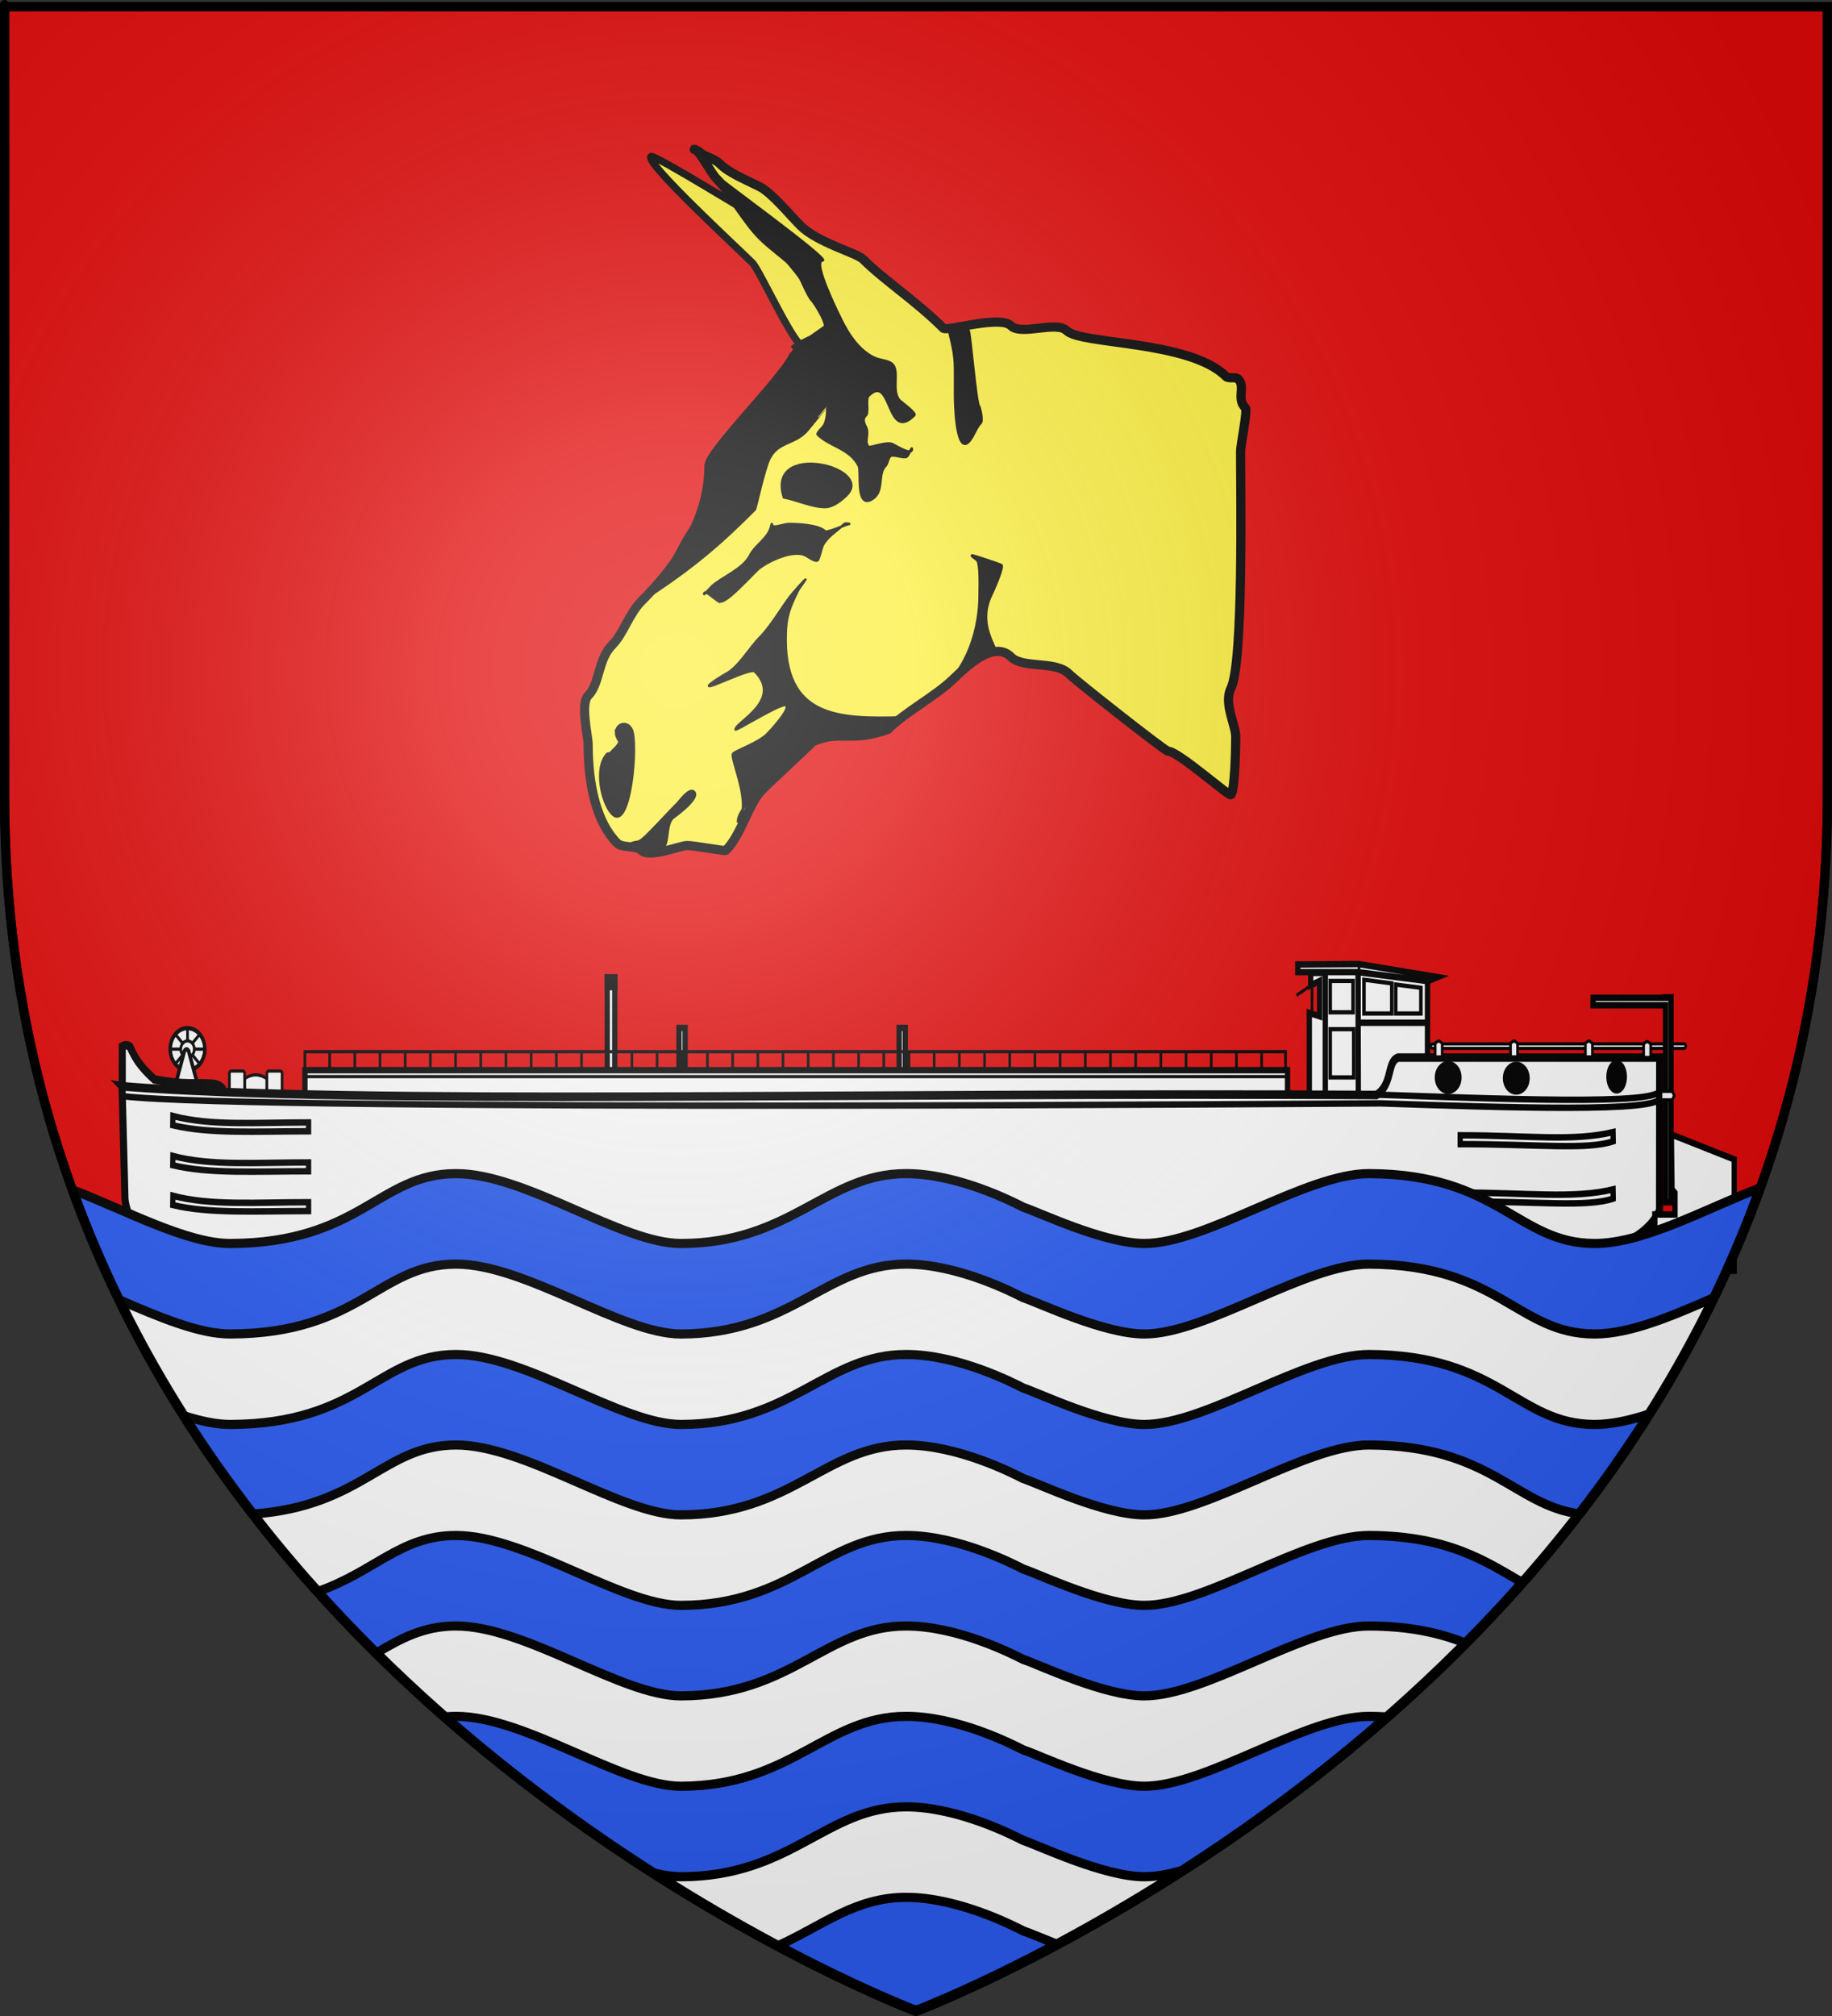 <?xml version="1.0" encoding="UTF-8" standalone="no"?>
<svg
   xmlns:dc="http://purl.org/dc/elements/1.1/"
   xmlns:cc="http://creativecommons.org/ns#"
   xmlns:rdf="http://www.w3.org/1999/02/22-rdf-syntax-ns#"
   xmlns:svg="http://www.w3.org/2000/svg"
   xmlns="http://www.w3.org/2000/svg"
   xmlns:xlink="http://www.w3.org/1999/xlink"
   xmlns:sodipodi="http://sodipodi.sourceforge.net/DTD/sodipodi-0.dtd"
   xmlns:inkscape="http://www.inkscape.org/namespaces/inkscape"
   height="660"
   width="600"
   version="1.0"
   id="svg2"
   sodipodi:version="0.32"
   inkscape:version="0.48.2 r9819"
   sodipodi:docname="En cours.svg"
   inkscape:export-filename="/Users/olivier/Desktop/Blason Rouge/Blason_Vide_3D.png"
   inkscape:export-xdpi="144"
   inkscape:export-ydpi="144">
  <rect width="100%" height="100%" fill="#333333" stroke="none"/>
  <sodipodi:namedview
     inkscape:window-height="738"
     inkscape:window-width="1280"
     inkscape:pageshadow="2"
     inkscape:pageopacity="0.0"
     guidetolerance="10.0"
     gridtolerance="10.0"
     objecttolerance="10.0"
     borderopacity="1.0"
     bordercolor="#666666"
     pagecolor="#ffffff"
     id="base"
     showgrid="false"
     height="660px"
     inkscape:zoom="0.35560548"
     inkscape:cx="191.94855"
     inkscape:cy="348.69022"
     inkscape:window-x="-8"
     inkscape:window-y="-8"
     inkscape:current-layer="layer3"
     inkscape:window-maximized="1"
     showguides="true"
     inkscape:guide-bbox="true" />
  <desc
     id="desc4">Flag of Canton of Valais (Wallis)</desc>
  <defs
     id="defs6">
    <linearGradient
       id="linearGradient2893">
      <stop
         style="stop-color:white;stop-opacity:0.314;"
         offset="0"
         id="stop2895" />
      <stop
         id="stop2897"
         offset="0.19"
         style="stop-color:white;stop-opacity:0.251;" />
      <stop
         style="stop-color:#6b6b6b;stop-opacity:0.125;"
         offset="0.6"
         id="stop2901" />
      <stop
         style="stop-color:black;stop-opacity:0.125;"
         offset="1"
         id="stop2899" />
    </linearGradient>
    <radialGradient
       inkscape:collect="always"
       xlink:href="#linearGradient2893"
       id="radialGradient3163"
       gradientUnits="userSpaceOnUse"
       gradientTransform="matrix(1.353,0,0,1.349,-77.629,-85.747)"
       cx="221.445"
       cy="226.331"
       fx="221.445"
       fy="226.331"
       r="300" />
    <pattern
       id="pattern3720"
       patternTransform="translate(-420.397,88.493)"
       height="147.693"
       width="145.4"
       patternUnits="userSpaceOnUse">
      <g
         transform="translate(420.397,-88.493)"
         id="g3685">
        <g
           inkscape:tile-y0="89.193339"
           inkscape:tile-x0="-419.69747"
           inkscape:tile-h="73.146696"
           inkscape:tile-w="71.999879"
           inkscape:tile-cy="125.76669"
           inkscape:tile-cx="-383.69753"
           transform="matrix(0.253,0,0,0.267,-414.275,86.005)"
           id="g3005"
           style="stroke:#000000;stroke-width:5.383;stroke-miterlimit:4;stroke-dasharray:none;stroke-opacity:1;display:inline">
          <path
             style="fill:#fcef3c;fill-opacity:1;fill-rule:evenodd;stroke:#000000;stroke-width:5.383;stroke-linecap:butt;stroke-linejoin:miter;stroke-miterlimit:4;stroke-dasharray:none;stroke-opacity:1"
             d="M 112.136,266.013 C 111.699,272.526 113.63,278.987 120.684,284.429 C 124.954,280.378 130.358,275.461 129.232,266.013 C 126.951,265.443 123.19,266.013 120.684,266.013 C 118.437,266.013 114.293,265.15 112.136,266.013 z"
             id="path3007"
             sodipodi:nodetypes="cccsc" />
          <g
             id="g3009"
             transform="translate(1.197,0)"
             style="stroke:#000000;stroke-width:5.383;stroke-miterlimit:4;stroke-dasharray:none;stroke-opacity:1">
            <path
               style="fill:#fcef3c;fill-opacity:1;fill-rule:evenodd;stroke:#000000;stroke-width:5.383;stroke-linecap:butt;stroke-linejoin:miter;stroke-miterlimit:4;stroke-dasharray:none;stroke-opacity:1"
               d="M 108.788,24.753 C 108.788,29.797 108.925,29.075 111.237,32.581 C 112.596,34.64 115.679,38.304 118.697,43.852 L 114.646,46.752 C 112.313,43.096 108.699,37.579 106.438,34.458 C 102.87,29.701 104.633,30.781 100.142,28.536 C 90.626,19.099 107.493,10.632 108.788,24.753 z"
               id="path3011"
               sodipodi:nodetypes="csccccc" />
            <path
               sodipodi:nodetypes="csccccc"
               id="path3013"
               d="M 130.277,24.753 C 130.277,29.797 130.14,29.075 127.827,32.581 C 126.469,34.64 123.386,38.304 120.368,43.852 L 124.419,46.752 C 126.752,43.096 130.365,37.579 132.627,34.458 C 136.194,29.701 134.432,30.781 138.923,28.536 C 148.439,19.099 131.572,10.632 130.277,24.753 z"
               style="fill:#fcef3c;fill-opacity:1;fill-rule:evenodd;stroke:#000000;stroke-width:5.383;stroke-linecap:butt;stroke-linejoin:miter;stroke-miterlimit:4;stroke-dasharray:none;stroke-opacity:1" />
          </g>
          <path
             d="M 130.388,43.966 C 134.569,52.748 140.706,55.201 151.974,61.958 C 157.138,65.512 161.489,79.626 147.959,88.466 C 128.138,98.354 113.229,99.832 93.501,88.466 C 79.971,79.626 84.322,65.512 89.485,61.958 C 100.754,55.201 104.891,52.748 109.072,43.966 C 112.626,38.913 126.852,39.246 130.388,43.966 z"
             style="fill:#fcef3c;fill-opacity:1;fill-rule:nonzero;stroke:#000000;stroke-width:5.383;stroke-linecap:round;stroke-linejoin:round;marker:none;marker-start:none;marker-mid:none;marker-end:none;stroke-miterlimit:4;stroke-dasharray:none;stroke-dashoffset:0;stroke-opacity:1;visibility:visible;display:inline;overflow:visible"
             id="path3015"
             sodipodi:nodetypes="ccccccc" />
          <path
             d="M 133.406,134.233 L 120.73,133.965 L 108.054,134.233"
             style="fill:none;fill-opacity:1;fill-rule:nonzero;stroke:#000000;stroke-width:5.383;stroke-linecap:round;stroke-linejoin:round;marker:none;marker-start:none;marker-mid:none;marker-end:none;stroke-miterlimit:4;stroke-dasharray:none;stroke-dashoffset:0;stroke-opacity:1;visibility:visible;display:inline;overflow:visible"
             id="path3017" />
          <path
             sodipodi:nodetypes="cc"
             id="path3019"
             d="M 88.319,178.592 C 119.105,191.851 135.859,184.839 153.141,178.592"
             style="fill:none;fill-rule:evenodd;stroke:#000000;stroke-width:5.383;stroke-linecap:butt;stroke-linejoin:miter;stroke-miterlimit:4;stroke-dasharray:none;stroke-opacity:1" />
          <g
             id="g3021"
             transform="translate(-1.338048e-6,0)"
             style="stroke:#000000;stroke-width:5.383;stroke-miterlimit:4;stroke-dasharray:none;stroke-opacity:1">
            <path
               sodipodi:nodetypes="cccsssssccccc"
               id="path3023"
               d="M 137.852,146.378 C 146.275,141.872 155.536,171.283 166.732,169.982 C 171.64,169.982 169.741,167.496 170.646,178.276 C 173.924,178.436 172.111,223.727 170.407,229.876 C 167.081,241.878 167.826,230.81 172.765,241.683 C 176.663,250.263 182.571,254.982 186.299,263.189 C 188.956,269.039 193.37,265.122 196.832,268.172 C 201.799,272.549 196.943,285.278 194.425,285.832 C 193.242,286.092 188.229,273.47 184.799,273.47 C 175.978,265.707 171.326,253.785 165.173,243.342 C 163.244,224.228 165.561,190.362 164.04,181.538 C 158.999,187.646 147.096,151.845 137.852,153.442 L 137.852,146.378 z"
               style="fill:#fcef3c;fill-opacity:1;fill-rule:evenodd;stroke:#000000;stroke-width:5.383;stroke-linecap:butt;stroke-linejoin:miter;stroke-miterlimit:4;stroke-dasharray:none;stroke-opacity:1" />
            <path
               style="fill:#fcef3c;fill-opacity:1;fill-rule:evenodd;stroke:#000000;stroke-width:5.383;stroke-linecap:butt;stroke-linejoin:miter;stroke-miterlimit:4;stroke-dasharray:none;stroke-opacity:1"
               d="M 103.608,146.378 C 95.185,141.872 85.924,171.283 74.728,169.982 C 69.82,169.982 71.718,167.496 70.814,178.276 C 67.536,178.436 69.349,223.727 71.052,229.876 C 74.378,241.878 73.634,230.81 68.694,241.683 C 64.797,250.263 58.889,254.982 55.161,263.189 C 52.503,269.039 48.09,265.122 44.628,268.172 C 39.661,272.549 44.517,285.278 47.034,285.832 C 48.218,286.092 53.23,273.47 56.661,273.47 C 65.482,265.707 70.133,253.785 76.287,243.342 C 78.215,224.228 75.899,190.362 77.419,181.538 C 82.46,187.646 94.364,151.845 103.608,153.442 L 103.608,146.378 z"
               id="path3025"
               sodipodi:nodetypes="cccsssssccccc" />
          </g>
          <g
             id="g3027"
             transform="translate(1.777092e-6,0)"
             style="stroke:#000000;stroke-width:5.383;stroke-miterlimit:4;stroke-dasharray:none;stroke-opacity:1">
            <path
               sodipodi:nodetypes="ccsccsccc"
               d="M 143.595,257.356 C 153.902,238.89 163.526,220.06 154.143,179.528 C 152.583,170.479 152.67,156.053 145.102,150.855 C 143.933,150.052 135.369,140.204 134.553,140.204 C 126.277,136.117 117.19,135.56 106.907,140.204 C 106.091,140.204 97.527,150.052 96.358,150.855 C 88.79,156.053 88.877,170.479 87.317,179.528 C 77.933,220.06 87.557,238.89 97.865,257.356 C 113.577,275.294 127.941,275.248 143.595,257.356 z"
               style="fill:#fcef3c;fill-opacity:1;fill-rule:evenodd;stroke:#000000;stroke-width:5.383;stroke-linecap:butt;stroke-linejoin:miter;stroke-miterlimit:4;stroke-dasharray:none;stroke-opacity:1"
               id="path3029" />
            <path
               sodipodi:nodetypes="cc"
               id="path3031"
               d="M 88.319,178.592 C 119.105,191.851 135.859,184.839 153.141,178.592"
               style="fill:none;fill-rule:evenodd;stroke:#000000;stroke-width:5.383;stroke-linecap:butt;stroke-linejoin:miter;stroke-miterlimit:4;stroke-dasharray:none;stroke-opacity:1" />
            <path
               sodipodi:nodetypes="cc"
               id="path3033"
               d="M 84.296,206.98 C 118.904,220.14 137.736,213.18 157.164,206.98"
               style="fill:none;fill-rule:evenodd;stroke:#000000;stroke-width:5.383;stroke-linecap:butt;stroke-linejoin:miter;stroke-miterlimit:4;stroke-dasharray:none;stroke-opacity:1" />
            <path
               sodipodi:nodetypes="cc"
               id="path3035"
               d="M 86.882,233.585 C 119.033,246.808 136.529,239.816 154.578,233.585"
               style="fill:none;fill-rule:evenodd;stroke:#000000;stroke-width:5.383;stroke-linecap:butt;stroke-linejoin:miter;stroke-miterlimit:4;stroke-dasharray:none;stroke-opacity:1" />
            <path
               style="fill:none;fill-rule:evenodd;stroke:#000000;stroke-width:5.383;stroke-linecap:butt;stroke-linejoin:miter;stroke-miterlimit:4;stroke-dasharray:none;stroke-opacity:1"
               d="M 96.636,254.336 C 118.423,267.859 132.594,260.707 144.824,254.336"
               id="path3037"
               sodipodi:nodetypes="cc" />
          </g>
          <g
             id="g3039"
             style="stroke:#000000;stroke-width:5.383;stroke-miterlimit:4;stroke-dasharray:none;stroke-opacity:1">
            <path
               style="fill:#fcef3c;fill-opacity:1;fill-rule:evenodd;stroke:#000000;stroke-width:5.383;stroke-linecap:butt;stroke-linejoin:miter;stroke-miterlimit:4;stroke-dasharray:none;stroke-opacity:1"
               d="M 145.564,111.168 C 191.791,153.495 223.925,191.62 255.534,243.9 C 262.835,256.133 266.056,273.508 258.705,277.573 C 252.57,280.965 237.656,271.549 229.182,267.65 C 202.176,255.225 169.428,235.55 154.479,210.915 C 149.264,202.319 142.563,186.768 141.573,177.618 C 140.483,167.544 145.622,163.841 151.304,153.764 C 157.405,142.944 143.95,132.998 138.617,122.422 C 140.723,115.885 139.958,113.334 145.564,111.168 z"
               id="path3041"
               sodipodi:nodetypes="ccssssscc" />
            <path
               sodipodi:nodetypes="ccssssscc"
               id="path3043"
               d="M 95.896,111.168 C 49.669,153.495 17.534,191.62 -14.074,243.9 C -21.375,256.133 -24.596,273.508 -17.245,277.573 C -11.111,280.965 3.804,271.549 12.278,267.65 C 39.284,255.225 72.031,235.55 86.98,210.915 C 92.196,202.319 98.897,186.768 99.887,177.618 C 100.976,167.544 95.838,163.841 90.156,153.764 C 84.055,142.944 97.51,132.998 102.842,122.422 C 100.737,115.885 101.502,113.334 95.896,111.168 z"
               style="fill:#fcef3c;fill-opacity:1;fill-rule:evenodd;stroke:#000000;stroke-width:5.383;stroke-linecap:butt;stroke-linejoin:miter;stroke-miterlimit:4;stroke-dasharray:none;stroke-opacity:1" />
          </g>
          <g
             id="g3045"
             transform="translate(-1.345099e-6,0)"
             style="stroke:#000000;stroke-width:5.383;stroke-miterlimit:4;stroke-dasharray:none;stroke-opacity:1">
            <path
               style="fill:#fcef3c;fill-opacity:1;fill-rule:evenodd;stroke:#000000;stroke-width:5.383;stroke-linecap:butt;stroke-linejoin:miter;stroke-miterlimit:4;stroke-dasharray:none;stroke-opacity:1"
               d="M 138.328,112.135 C 146.922,114.223 156.371,117.261 167.795,117.864 C 172.802,117.864 170.865,119.016 171.788,114.02 C 175.132,113.946 179.405,90.173 177.666,87.323 C 174.273,81.76 175.033,86.89 180.072,81.85 C 184.049,77.873 187.727,76.651 191.531,72.847 C 194.242,70.135 201.095,70.987 204.627,69.573 C 209.695,67.544 204.74,61.644 202.172,61.388 C 200.964,61.267 195.85,67.117 192.35,67.117 C 192.052,67.117 185.009,70.767 183.255,72.028 C 178.7,75.305 176.522,78.074 172.325,81.081 C 170.358,89.941 169.536,106.168 167.985,110.258 C 162.841,107.427 147.76,109.601 138.328,108.861 L 138.328,112.135 z"
               id="path3047"
               sodipodi:nodetypes="cccssssssscccc" />
            <path
               sodipodi:nodetypes="cccssssssscccc"
               id="path3049"
               d="M 103.131,112.135 C 94.538,114.223 85.089,117.261 73.665,117.864 C 68.658,117.864 70.595,119.016 69.672,114.02 C 66.327,113.946 62.055,90.173 63.793,87.323 C 67.187,81.76 66.427,86.89 61.388,81.85 C 57.411,77.873 53.733,76.651 49.929,72.847 C 47.217,70.135 40.365,70.987 36.833,69.573 C 31.765,67.544 36.72,61.644 39.288,61.388 C 40.495,61.267 45.61,67.117 49.11,67.117 C 49.407,67.117 56.451,70.767 58.204,72.028 C 62.759,75.305 64.937,78.074 69.134,81.081 C 71.102,89.941 71.923,106.168 73.475,110.258 C 78.618,107.427 93.7,109.601 103.131,108.861 L 103.131,112.135 z"
               style="fill:#fcef3c;fill-opacity:1;fill-rule:evenodd;stroke:#000000;stroke-width:5.383;stroke-linecap:butt;stroke-linejoin:miter;stroke-miterlimit:4;stroke-dasharray:none;stroke-opacity:1" />
          </g>
          <g
             id="g3051"
             transform="matrix(1.035,0,0,1,-4.225,3.274)"
             style="stroke:#000000;stroke-width:5.291;stroke-miterlimit:4;stroke-dasharray:none;stroke-opacity:1">
            <path
               sodipodi:nodetypes="cccscsssccccc"
               id="path3053"
               d="M 137.291,93.457 C 145.152,89.404 152.28,81.508 161.305,74.478 C 165.087,71.197 166.404,71.311 163.828,66.932 C 166.306,64.684 159.838,46.241 156.775,44.913 C 152.882,43.223 154.502,46.311 155.007,39.202 C 157.431,34.75 156.44,26.031 159.21,21.419 C 161.508,17.595 163.769,17.22 165.511,13.838 C 168.01,8.985 160.401,7.774 158.293,9.264 C 157.302,9.963 157.85,15.708 155.206,18.002 C 148.68,24.594 151.167,35.997 148.651,43.697 C 151.523,52.837 155.304,60.1 159.686,67.077 C 150.01,71.722 144.781,83.337 137.172,88.959 L 137.291,93.457 z"
               style="fill:#fcef3c;fill-opacity:1;fill-rule:evenodd;stroke:#000000;stroke-width:5.291;stroke-linecap:butt;stroke-linejoin:miter;stroke-miterlimit:4;stroke-dasharray:none;stroke-opacity:1"
               inkscape:transform-center-x="-16.896372"
               inkscape:transform-center-y="7.3665168" />
            <path
               inkscape:transform-center-y="7.3665168"
               inkscape:transform-center-x="16.896372"
               style="fill:#fcef3c;fill-opacity:1;fill-rule:evenodd;stroke:#000000;stroke-width:5.291;stroke-linecap:butt;stroke-linejoin:miter;stroke-miterlimit:4;stroke-dasharray:none;stroke-opacity:1"
               d="M 104.168,93.457 C 96.308,89.404 89.18,81.508 80.155,74.478 C 76.372,71.197 75.055,71.311 77.632,66.932 C 75.154,64.684 81.622,46.241 84.684,44.913 C 88.578,43.223 86.958,46.311 86.453,39.202 C 84.029,34.75 85.019,26.031 82.249,21.419 C 79.952,17.595 77.691,17.22 75.949,13.838 C 73.45,8.985 81.059,7.774 83.167,9.264 C 84.158,9.963 83.609,15.708 86.254,18.002 C 92.78,24.594 90.292,35.997 92.809,43.697 C 89.937,52.837 86.155,60.1 81.774,67.077 C 91.449,71.722 96.679,83.337 104.288,88.959 L 104.168,93.457 z"
               id="path3055"
               sodipodi:nodetypes="cccscsssccccc" />
          </g>
          <path
             id="path3057"
             style="fill:#fcef3c;fill-opacity:1;fill-rule:evenodd;stroke:#000000;stroke-width:5.383;stroke-linecap:butt;stroke-linejoin:miter;stroke-miterlimit:4;stroke-dasharray:none;stroke-opacity:1"
             d="M 128.881,148.777 C 146.372,142.6 156.385,123.249 148.892,119.194 C 154.585,116.922 158.471,109.458 159.779,103.664 C 160.011,91.043 156.821,80.517 150.919,75.047 C 134.122,64.299 107.243,63.447 90.541,75.047 C 84.639,80.517 81.449,91.043 81.681,103.664 C 82.989,109.458 86.875,116.922 92.567,119.194 C 85.075,123.249 95.087,142.6 112.578,148.777 C 116.13,150.09 125.538,151.255 128.881,148.777 z"
             sodipodi:nodetypes="ccccccccc" />
          <path
             style="fill:none;fill-rule:evenodd;stroke:#000000;stroke-width:5.383;stroke-linecap:butt;stroke-linejoin:miter;stroke-miterlimit:4;stroke-dasharray:none;stroke-opacity:1"
             d="M 88.319,105.089 C 119.105,118.347 135.859,111.336 153.141,105.089"
             id="path3059"
             sodipodi:nodetypes="cc" />
          <g
             id="g3061"
             transform="translate(0.184,0)"
             style="stroke:#000000;stroke-width:5.383;stroke-miterlimit:4;stroke-dasharray:none;stroke-opacity:1">
            <path
               sodipodi:nodetypes="csscc"
               id="path3063"
               d="M 86.815,76.15 C 82.937,67.94 86.785,62.272 91.427,57.095 C 99.023,48.626 112.815,44.38 118.814,54.05 C 120.625,56.97 120.516,61 120.384,66.311 C 116.333,63.725 86.265,74.814 86.815,76.15 z"
               style="fill:#fcef3c;fill-opacity:1;fill-rule:evenodd;stroke:#000000;stroke-width:5.383;stroke-linecap:butt;stroke-linejoin:miter;stroke-miterlimit:4;stroke-dasharray:none;stroke-opacity:1" />
            <path
               style="fill:#fcef3c;fill-opacity:1;fill-rule:evenodd;stroke:#000000;stroke-width:5.383;stroke-linecap:butt;stroke-linejoin:miter;stroke-miterlimit:4;stroke-dasharray:none;stroke-opacity:1"
               d="M 154.276,76.15 C 158.154,67.94 154.307,62.272 149.664,57.095 C 142.069,48.626 128.276,44.38 122.277,54.05 C 120.466,56.97 120.576,61 120.708,66.311 C 124.759,63.725 154.826,74.814 154.276,76.15 z"
               id="path3065"
               sodipodi:nodetypes="csscc" />
          </g>
        </g>
        <use
           height="1"
           width="1"
           id="use3677"
           xlink:href="#g3005"
           inkscape:tiled-clone-of="#g3005"
           y="0"
           x="0" />
        <use
           height="1"
           width="1"
           id="use3683"
           transform="translate(72,73.147)"
           xlink:href="#g3005"
           inkscape:tiled-clone-of="#g3005"
           y="0"
           x="0" />
      </g>
    </pattern>
  </defs>
  <g
     inkscape:groupmode="layer"
     id="layer3"
     inkscape:label="Fond écu"
     style="display:inline"
     sodipodi:insensitive="true">
    <path
       id="path2855"
       style="fill:#e20909;fill-opacity:1;fill-rule:evenodd;stroke:none"
       d="m 300,658.5 c 0,0 298.5,-112.32 298.5,-397.772 0,-285.452 0,-258.552 0,-258.552 l -597,0 0,258.552 C 1.5,546.18 300,658.5 300,658.5 z"
       sodipodi:nodetypes="cccccc"
       inkscape:connector-curvature="0" />
  </g>
  <g
     inkscape:groupmode="layer"
     id="layer4"
     inkscape:label="Meubles"
     sodipodi:insensitive="true">
    <g
       transform="matrix(1.222,0,0,1.484,-122.398,-145.648)"
       style="display:inline"
       id="g3208">
      <path
         style="fill:#ffffff;fill-opacity:1;fill-rule:evenodd;stroke:#000000;stroke-width:1.418;stroke-linecap:butt;stroke-linejoin:miter;stroke-miterlimit:2.414;stroke-opacity:1;stroke-dashoffset:0"
         d="m 264.922,315.887 -2.007,0 0,20.317 2.007,0 z"
         id="rect3638"
         inkscape:connector-curvature="0"
         sodipodi:nodetypes="ccccc" />
      <rect
         transform="scale(-1,1)"
         y="324.917"
         x="-283.775"
         height="11.036"
         width="1.63"
         id="rect3618-9"
         style="fill:#ffffff;fill-opacity:1;fill-rule:evenodd;stroke:#000000;stroke-width:1.418;stroke-linecap:butt;stroke-linejoin:miter;stroke-miterlimit:2.414;stroke-opacity:1;stroke-dasharray:none;stroke-dashoffset:0" />
      <rect
         transform="scale(-1,1)"
         y="324.917"
         x="-342.782"
         height="11.036"
         width="1.63"
         id="rect3618"
         style="fill:#ffffff;fill-opacity:1;fill-rule:evenodd;stroke:#000000;stroke-width:1.418;stroke-linecap:butt;stroke-linejoin:miter;stroke-miterlimit:2.414;stroke-opacity:1;stroke-dasharray:none;stroke-dashoffset:0" />
      <path
         inkscape:connector-curvature="0"
         id="path3314"
         d="m 482.749,314.46 0,27.047 -18.623,0 0,-29.264 z"
         style="fill:#ffffff;stroke:#000000;stroke-width:1.418;stroke-linecap:butt;stroke-linejoin:miter;stroke-opacity:1" />
      <g
         transform="matrix(-0.709,0,0,0.709,559.369,-221.512)"
         id="g3279">
        <path
           style="fill:#ffffff;fill-opacity:1;fill-rule:evenodd;stroke:#000000;stroke-width:1.333;stroke-linecap:butt;stroke-linejoin:miter;stroke-miterlimit:2.414;stroke-opacity:1;stroke-dashoffset:0"
           d="m 583.334,777.298 c 0,3.612 -2.928,6.541 -6.541,6.541 -3.612,0 -6.541,-2.928 -6.541,-6.541 0,-3.612 2.928,-6.541 6.541,-6.541 3.612,0 6.541,2.928 6.541,6.541 z"
           id="path3271"
           inkscape:connector-curvature="0"
           sodipodi:nodetypes="sssss" />
        <path
           transform="translate(0.088,0)"
           style="fill:#ffffff;fill-opacity:1;fill-rule:evenodd;stroke:#000000;stroke-width:1;stroke-linecap:butt;stroke-linejoin:miter;stroke-miterlimit:2.414;stroke-opacity:1;stroke-dashoffset:0"
           d="m 570.605,777.298 6.043,-0.023 -4.257,-4.29 4.29,4.257 0.023,-6.043 0.023,6.043 4.29,-4.257 -4.257,4.29 6.043,0.023 -6.043,0.023 4.257,4.29 -4.29,-4.257 -0.023,6.043 -0.023,-6.043 -4.29,4.257 4.257,-4.29 z"
           id="path3275"
           inkscape:connector-curvature="0"
           sodipodi:nodetypes="ccccccccccccccccc" />
        <path
           transform="translate(0.088,0.265)"
           style="fill:#ffffff;fill-opacity:1;fill-rule:evenodd;stroke:#000000;stroke-width:1;stroke-linecap:butt;stroke-linejoin:miter;stroke-miterlimit:2.414;stroke-opacity:1;stroke-dashoffset:0"
           d="m 579.268,777.032 c 0,1.416 -1.148,2.563 -2.563,2.563 -1.416,0 -2.563,-1.148 -2.563,-2.563 0,-1.416 1.148,-2.563 2.563,-2.563 1.416,0 2.563,1.148 2.563,2.563 z"
           id="path3269"
           inkscape:connector-curvature="0"
           sodipodi:nodetypes="sssss" />
      </g>
      <path
         sodipodi:nodetypes="ccccc"
         inkscape:connector-curvature="0"
         id="path3277"
         d="m 150.723,330.027 2.613,7.995 -6.333,0 2.581,-7.995 c 0.425,-0.592 0.797,-0.493 1.139,0 z"
         style="fill:#ffffff;stroke:#000000;stroke-width:0.946;stroke-linecap:butt;stroke-linejoin:miter;stroke-opacity:1" />
      <path
         sodipodi:nodetypes="ccccccc"
         inkscape:connector-curvature="0"
         id="path3267"
         d="m 132.935,337.783 0,-8.779 c 0.814,-0.403 1.461,-0.303 2.04,0 1.735,3.479 4.131,5.416 6.562,7.272 8.284,1.323 10.583,0.65 15.874,0.975 1.365,0.245 2.47,0.647 2.66,1.596 -8.707,0.435 -17.72,0.155 -27.136,-1.064 z"
         style="fill:#ffffff;stroke:#000000;stroke-width:1.891;stroke-linecap:butt;stroke-linejoin:miter;stroke-opacity:1" />
      <g
         transform="matrix(-0.709,0,0,0.709,559.369,-221.512)"
         id="g3309">
        <path
           style="fill:#ffffff;fill-opacity:1;fill-rule:evenodd;stroke:#000000;stroke-width:1;stroke-linecap:butt;stroke-linejoin:miter;stroke-miterlimit:2.414;stroke-opacity:1;stroke-dashoffset:0"
           d="m 541.762,784.112 4.336,0 c 0.392,0 0.707,0.315 0.707,0.707 l 0,6.586 c 0,0.392 -0.315,0.707 -0.707,0.707 l -4.336,0 c -0.392,0 -0.707,-0.315 -0.707,-0.707 l 0,-6.586 c 0,-0.392 0.315,-0.707 0.707,-0.707 z"
           id="rect3284"
           inkscape:connector-curvature="0"
           sodipodi:nodetypes="sssssssss" />
        <path
           style="fill:#ffffff;fill-opacity:1;fill-rule:evenodd;stroke:#000000;stroke-width:1;stroke-linecap:butt;stroke-linejoin:miter;stroke-miterlimit:2.414;stroke-opacity:1;stroke-dashoffset:0"
           d="m 547.543,786.112 c 2.28,-1.05 4.598,-1.117 6.961,0 0.354,0.167 0.707,0.315 0.707,0.707 l 0,4.586 c 0,0.392 -0.315,0.707 -0.707,0.707 l -6.961,0 c -0.392,0 -0.707,-0.315 -0.707,-0.707 l 0,-4.586 c 0,-0.392 0.351,-0.543 0.707,-0.707 z"
           id="rect3288"
           inkscape:connector-curvature="0"
           sodipodi:nodetypes="sssssssss" />
        <path
           style="fill:#ffffff;fill-opacity:1;fill-rule:evenodd;stroke:#000000;stroke-width:1;stroke-linecap:butt;stroke-linejoin:miter;stroke-miterlimit:2.414;stroke-opacity:1;stroke-dashoffset:0"
           d="m 555.918,784.112 4.336,0 c 0.392,0 0.707,0.315 0.707,0.707 l 0,6.586 c 0,0.392 -0.315,0.707 -0.707,0.707 l -4.336,0 c -0.392,0 -0.707,-0.315 -0.707,-0.707 l 0,-6.586 c 0,-0.392 0.315,-0.707 0.707,-0.707 z"
           id="rect3284-7"
           inkscape:connector-curvature="0"
           sodipodi:nodetypes="sssssssss" />
      </g>
      <path
         inkscape:connector-curvature="0"
         id="path3316"
         d="m 464.127,312.154 -8.779,0 0,29.353 8.868,0 z"
         style="fill:#ffffff;stroke:#000000;stroke-width:1.418;stroke-linecap:butt;stroke-linejoin:miter;stroke-opacity:1" />
      <path
         inkscape:connector-curvature="0"
         id="path3334"
         d="m 451.445,313.041 0,2.483 2.394,-0.975 0,7.804 -2.764,-0.741 0,19.718 4.272,0 0,-28.555 -3.902,0 z"
         style="fill:#ffffff;stroke:#000000;stroke-width:1.418;stroke-linecap:butt;stroke-linejoin:miter;stroke-opacity:1" />
      <path
         sodipodi:nodetypes="ccccc"
         inkscape:connector-curvature="0"
         id="path3340"
         d="m 445.238,340.887 0,-6.651 -263.352,0 0,7.094 z"
         style="fill:#ffffff;stroke:#000000;stroke-width:1.418;stroke-linecap:butt;stroke-linejoin:miter;stroke-opacity:1" />
      <path
         sodipodi:nodetypes="cccccsccc"
         inkscape:connector-curvature="0"
         id="path3085"
         d="m 544.967,331.458 -70.028,0 c -3.146,0.766 -1.406,5.909 -5.872,8.253 -143.475,-0.634 -271.343,2.244 -336.196,-1.904 l 0.794,24.916 c 2.143,14.491 30.355,14.605 38.565,14.601 l 326.674,-0.159 c 0.384,-1.5e-4 38.723,1.419 46.024,-12.017 z"
         style="fill:#ffffff;stroke:#000000;stroke-width:1.891;stroke-linecap:butt;stroke-linejoin:miter;stroke-opacity:1" />
      <path
         transform="matrix(-0.498,0,0,0.498,546.424,-58.504)"
         d="m 86.349,792.197 a 6.264,6.264 0 1 1 -12.527,0 6.264,6.264 0 1 1 12.527,0 z"
         sodipodi:ry="6.2636447"
         sodipodi:rx="6.2636447"
         sodipodi:cy="792.1972"
         sodipodi:cx="80.085175"
         id="path3087"
         style="fill:#000000;stroke:#000000;stroke-width:1.898;stroke-linecap:butt;stroke-linejoin:miter;stroke-miterlimit:2.414;stroke-opacity:1;stroke-dasharray:none;stroke-dashoffset:0"
         sodipodi:type="arc" />
      <path
         transform="matrix(-0.498,0,0,0.498,528.174,-58.662)"
         d="m 86.349,792.197 a 6.264,6.264 0 1 1 -12.527,0 6.264,6.264 0 1 1 12.527,0 z"
         sodipodi:ry="6.2636447"
         sodipodi:rx="6.2636447"
         sodipodi:cy="792.1972"
         sodipodi:cx="80.085175"
         id="path3087-1"
         style="fill:#000000;stroke:#000000;stroke-width:1.898;stroke-linecap:butt;stroke-linejoin:miter;stroke-miterlimit:2.414;stroke-opacity:1;stroke-dasharray:none;stroke-dashoffset:0"
         sodipodi:type="arc" />
      <path
         transform="matrix(-0.375,0,0,0.498,563.475,-58.821)"
         d="m 86.349,792.197 a 6.264,6.264 0 1 1 -12.527,0 6.264,6.264 0 1 1 12.527,0 z"
         sodipodi:ry="6.2636447"
         sodipodi:rx="6.2636447"
         sodipodi:cy="792.1972"
         sodipodi:cx="80.085175"
         id="path3087-7"
         style="fill:#000000;stroke:#000000;stroke-width:2.189;stroke-linecap:butt;stroke-linejoin:miter;stroke-miterlimit:2.414;stroke-opacity:1;stroke-dasharray:none;stroke-dashoffset:0"
         sodipodi:type="arc" />
      <path
         sodipodi:nodetypes="cc"
         inkscape:connector-curvature="0"
         id="path3114"
         d="m 544.927,338.52 c 1.449,3.649 -44.641,1.975 -77.234,1.07"
         style="fill:none;stroke:#000000;stroke-width:1.418;stroke-linecap:butt;stroke-linejoin:miter;stroke-opacity:1" />
      <path
         sodipodi:nodetypes="csc"
         inkscape:connector-curvature="0"
         id="path3114-4"
         d="m 545.046,340.162 c 1.411,3.552 -42.452,2.298 -74.847,1.394 -0.888,-0.025 -301.647,1.88 -337.092,-1.578"
         style="fill:none;stroke:#000000;stroke-width:1.418;stroke-linecap:butt;stroke-linejoin:miter;stroke-opacity:1" />
      <rect
         transform="scale(-1,1)"
         ry="0.502"
         y="328.428"
         x="-551.97"
         height="1.003"
         width="68.35"
         id="rect3169"
         style="fill:#ffffff;stroke:#000000;stroke-width:0.709;stroke-linecap:butt;stroke-linejoin:miter;stroke-miterlimit:2.414;stroke-opacity:1;stroke-dasharray:none;stroke-dashoffset:0" />
      <path
         sodipodi:nodetypes="cscccc"
         inkscape:connector-curvature="0"
         id="rect3134-9"
         d="m 486.692,328.311 c 0,0 -0.627,-0.51 -0.941,-0.51 -0.314,0 -0.941,0.51 -0.941,0.51 l 0,3.002 1.881,0 z"
         style="fill:#ffffff;stroke:#000000;stroke-width:0.709;stroke-linecap:butt;stroke-linejoin:miter;stroke-miterlimit:2.414;stroke-opacity:1;stroke-dashoffset:0" />
      <path
         sodipodi:nodetypes="cscccc"
         inkscape:connector-curvature="0"
         id="rect3134-0"
         d="m 506.884,328.311 c 0,0 -0.627,-0.51 -0.941,-0.51 -0.314,0 -0.941,0.51 -0.941,0.51 l 0,3.002 1.881,0 z"
         style="fill:#ffffff;stroke:#000000;stroke-width:0.709;stroke-linecap:butt;stroke-linejoin:miter;stroke-miterlimit:2.414;stroke-opacity:1;stroke-dashoffset:0" />
      <path
         sodipodi:nodetypes="cscccc"
         inkscape:connector-curvature="0"
         id="rect3134-4"
         d="m 526.95,328.311 c 0,0 -0.627,-0.51 -0.941,-0.51 -0.314,0 -0.941,0.51 -0.941,0.51 l 0,3.002 1.881,0 z"
         style="fill:#ffffff;stroke:#000000;stroke-width:0.709;stroke-linecap:butt;stroke-linejoin:miter;stroke-miterlimit:2.414;stroke-opacity:1;stroke-dashoffset:0" />
      <path
         sodipodi:nodetypes="cscccc"
         inkscape:connector-curvature="0"
         id="rect3134"
         d="m 542.564,328.436 c 0,0 -0.627,-0.51 -0.941,-0.51 -0.314,0 -0.941,0.51 -0.941,0.51 l 0,3.002 1.881,0 z"
         style="fill:#ffffff;stroke:#000000;stroke-width:0.709;stroke-linecap:butt;stroke-linejoin:miter;stroke-miterlimit:2.414;stroke-opacity:1;stroke-dashoffset:0" />
      <path
         sodipodi:nodetypes="ccccccccc"
         inkscape:connector-curvature="0"
         id="rect3171"
         d="m 548.018,318.172 0,45.205 -1.463,0 0,-43.475 -19.421,0 0,-1.641 19.421,0 0,-0.089 z"
         style="fill:#ffffff;stroke:#000000;stroke-width:1.418;stroke-linecap:butt;stroke-linejoin:miter;stroke-miterlimit:2.414;stroke-opacity:1;stroke-dashoffset:0" />
      <path
         sodipodi:nodetypes="cscccc"
         inkscape:connector-curvature="0"
         id="rect3134-8"
         d="m 548.325,340.781 c 0,0 0.51,-0.627 0.51,-0.941 0,-0.314 -0.51,-0.941 -0.51,-0.941 l -3.002,0 0,1.881 z"
         style="fill:#ffffff;stroke:#000000;stroke-width:0.709;stroke-linecap:butt;stroke-linejoin:miter;stroke-miterlimit:2.414;stroke-opacity:1;stroke-dashoffset:0" />
      <path
         sodipodi:nodetypes="cccccccccc"
         inkscape:connector-curvature="0"
         id="path3195"
         d="m 548.107,348.425 16.849,5.498 0,24.564 -18.977,0 c -2.156,0.156 -2.227,-1.078 -2.306,-2.306 l 0,-10.11 5.409,0 0,-4.789 -0.798,-0.798 z"
         style="fill:#ffffff;stroke:#000000;stroke-width:1.418;stroke-linecap:butt;stroke-linejoin:miter;stroke-opacity:1" />
      <path
         sodipodi:nodetypes="ccccc"
         inkscape:connector-curvature="0"
         id="path3197"
         d="m 146.503,344.345 c 10.133,2.212 22.287,1.419 36.359,1.419 l 0,1.951 c -14.174,0 -26.545,0.619 -36.403,-1.33 z"
         style="fill:#ffffff;stroke:#000000;stroke-width:1.418;stroke-linecap:butt;stroke-linejoin:miter;stroke-opacity:1" />
      <path
         sodipodi:nodetypes="ccccc"
         inkscape:connector-curvature="0"
         id="path3197-2"
         d="m 532.477,347.892 c -10.665,2.123 -22.997,0.709 -40.97,0.709 l 0,1.951 c 20.918,0 33.906,1.329 41.014,-0.621 z"
         style="fill:#ffffff;stroke:#000000;stroke-width:1.418;stroke-linecap:butt;stroke-linejoin:miter;stroke-opacity:1" />
      <path
         sodipodi:nodetypes="ccccc"
         inkscape:connector-curvature="0"
         id="path3197-2-4"
         d="m 532.477,360.53 c -10.665,2.123 -22.997,0.709 -40.97,0.709 l 0,1.951 c 20.918,0 33.906,1.329 41.014,-0.621 z"
         style="fill:#ffffff;stroke:#000000;stroke-width:1.418;stroke-linecap:butt;stroke-linejoin:miter;stroke-opacity:1" />
      <path
         sodipodi:nodetypes="ccccc"
         inkscape:connector-curvature="0"
         id="path3197-5"
         d="m 146.503,353.167 c 10.133,2.212 22.287,1.419 36.359,1.419 l 0,1.951 c -14.174,0 -26.545,0.619 -36.403,-1.33 z"
         style="fill:#ffffff;stroke:#000000;stroke-width:1.418;stroke-linecap:butt;stroke-linejoin:miter;stroke-opacity:1" />
      <path
         sodipodi:nodetypes="ccccc"
         inkscape:connector-curvature="0"
         id="path3197-51"
         d="m 146.503,361.946 c 10.133,2.212 22.287,1.419 36.359,1.419 l 0,1.951 c -14.174,0 -26.545,0.619 -36.403,-1.33 z"
         style="fill:#ffffff;stroke:#000000;stroke-width:1.418;stroke-linecap:butt;stroke-linejoin:miter;stroke-opacity:1" />
      <path
         sodipodi:nodetypes="ccccccc"
         inkscape:connector-curvature="0"
         id="path3318"
         d="m 482.838,314.593 2.61,-0.886 -21.144,-2.883 -16.317,0.089 0,1.685 16.051,0 z"
         style="fill:#ffffff;stroke:#000000;stroke-width:1.418;stroke-linecap:butt;stroke-linejoin:miter;stroke-opacity:1" />
      <path
         sodipodi:nodetypes="ccccc"
         inkscape:connector-curvature="0"
         id="rect3320"
         d="m 480.976,316.056 -6.74,-0.709 0,6.385 6.74,0 z"
         style="fill:#ffffff;fill-opacity:1;fill-rule:evenodd;stroke:#000000;stroke-width:0.946;stroke-linecap:butt;stroke-linejoin:miter;stroke-miterlimit:2.414;stroke-opacity:1;stroke-dashoffset:0" />
      <path
         sodipodi:nodetypes="ccccc"
         inkscape:connector-curvature="0"
         id="rect3323"
         d="m 473.172,315.081 -7.449,-0.798 0,7.449 7.449,0 z"
         style="fill:#ffffff;fill-opacity:1;fill-rule:evenodd;stroke:#000000;stroke-width:0.946;stroke-linecap:butt;stroke-linejoin:miter;stroke-miterlimit:2.414;stroke-opacity:1;stroke-dashoffset:0" />
      <rect
         transform="scale(-1,1)"
         y="314.549"
         x="-462.797"
         height="6.917"
         width="6.119"
         id="rect3326"
         style="fill:#ffffff;fill-opacity:1;fill-rule:evenodd;stroke:#000000;stroke-width:0.946;stroke-linecap:butt;stroke-linejoin:miter;stroke-miterlimit:2.414;stroke-opacity:1;stroke-dasharray:none;stroke-dashoffset:0" />
      <rect
         transform="scale(-1,1)"
         y="325.19"
         x="-462.974"
         height="10.642"
         width="6.296"
         id="rect3328"
         style="fill:#ffffff;fill-opacity:1;fill-rule:evenodd;stroke:#000000;stroke-width:0.946;stroke-linecap:butt;stroke-linejoin:miter;stroke-miterlimit:2.414;stroke-opacity:1;stroke-dasharray:none;stroke-dashoffset:0" />
      <path
         inkscape:connector-curvature="0"
         id="path3330"
         d="m 464.393,310.869 0,1.951"
         style="fill:none;stroke:#000000;stroke-width:0.709px;stroke-linecap:butt;stroke-linejoin:miter;stroke-opacity:1" />
      <path
         inkscape:connector-curvature="0"
         id="path3332"
         d="m 464.304,323.772 18.623,0"
         style="fill:none;stroke:#000000;stroke-width:1.418;stroke-linecap:butt;stroke-linejoin:miter;stroke-opacity:1" />
      <path
         inkscape:connector-curvature="0"
         id="path3336"
         d="m 451.357,315.613 -3.725,2.128"
         style="fill:none;stroke:#000000;stroke-width:0.709px;stroke-linecap:butt;stroke-linejoin:miter;stroke-opacity:1" />
      <path
         inkscape:connector-curvature="0"
         id="path3338"
         d="m 451.8,315.258 0,6.385"
         style="fill:none;stroke:#000000;stroke-width:0.709px;stroke-linecap:butt;stroke-linejoin:miter;stroke-opacity:1" />
      <path
         inkscape:connector-curvature="0"
         id="path3342"
         d="m 445.327,335.655 -263.263,0"
         style="fill:none;stroke:#000000;stroke-width:0.709px;stroke-linecap:butt;stroke-linejoin:miter;stroke-opacity:1"
         sodipodi:nodetypes="cc" />
      <path
         inkscape:connector-curvature="0"
         id="path3344"
         d="m 181.886,334.236 0,-4.079 262.82,0 0,4.079"
         style="fill:none;stroke:#000000;stroke-width:0.709px;stroke-linecap:butt;stroke-linejoin:miter;stroke-opacity:1"
         sodipodi:nodetypes="cccc" />
      <path
         inkscape:connector-curvature="0"
         id="path3346"
         d="m 438.292,329.89 0,4.434"
         style="fill:none;stroke:#000000;stroke-width:0.709px;stroke-linecap:butt;stroke-linejoin:miter;stroke-opacity:1"
         sodipodi:nodetypes="cc" />
      <path
         inkscape:connector-curvature="0"
         id="path3346-1"
         d="m 431.541,329.89 0,4.434"
         style="fill:none;stroke:#000000;stroke-width:0.709px;stroke-linecap:butt;stroke-linejoin:miter;stroke-opacity:1"
         sodipodi:nodetypes="cc" />
      <path
         inkscape:connector-curvature="0"
         id="path3346-15"
         d="m 424.79,329.89 0,4.434"
         style="fill:none;stroke:#000000;stroke-width:0.709px;stroke-linecap:butt;stroke-linejoin:miter;stroke-opacity:1"
         sodipodi:nodetypes="cc" />
      <path
         inkscape:connector-curvature="0"
         id="path3346-2"
         d="m 418.039,329.89 0,4.434"
         style="fill:none;stroke:#000000;stroke-width:0.709px;stroke-linecap:butt;stroke-linejoin:miter;stroke-opacity:1"
         sodipodi:nodetypes="cc" />
      <path
         inkscape:connector-curvature="0"
         id="path3346-7"
         d="m 411.288,329.89 0,4.434"
         style="fill:none;stroke:#000000;stroke-width:0.709px;stroke-linecap:butt;stroke-linejoin:miter;stroke-opacity:1"
         sodipodi:nodetypes="cc" />
      <path
         inkscape:connector-curvature="0"
         id="path3346-6"
         d="m 404.537,329.89 0,4.434"
         style="fill:none;stroke:#000000;stroke-width:0.709px;stroke-linecap:butt;stroke-linejoin:miter;stroke-opacity:1"
         sodipodi:nodetypes="cc" />
      <path
         inkscape:connector-curvature="0"
         id="path3346-14"
         d="m 397.786,329.89 0,4.434"
         style="fill:none;stroke:#000000;stroke-width:0.709px;stroke-linecap:butt;stroke-linejoin:miter;stroke-opacity:1"
         sodipodi:nodetypes="cc" />
      <path
         inkscape:connector-curvature="0"
         id="path3346-23"
         d="m 391.035,329.89 0,4.434"
         style="fill:none;stroke:#000000;stroke-width:0.709px;stroke-linecap:butt;stroke-linejoin:miter;stroke-opacity:1"
         sodipodi:nodetypes="cc" />
      <path
         inkscape:connector-curvature="0"
         id="path3346-22"
         d="m 384.285,329.89 0,4.434"
         style="fill:none;stroke:#000000;stroke-width:0.709px;stroke-linecap:butt;stroke-linejoin:miter;stroke-opacity:1"
         sodipodi:nodetypes="cc" />
      <path
         inkscape:connector-curvature="0"
         id="path3346-16"
         d="m 377.534,329.89 0,4.434"
         style="fill:none;stroke:#000000;stroke-width:0.709px;stroke-linecap:butt;stroke-linejoin:miter;stroke-opacity:1"
         sodipodi:nodetypes="cc" />
      <path
         inkscape:connector-curvature="0"
         id="path3346-8"
         d="m 370.783,329.89 0,4.434"
         style="fill:none;stroke:#000000;stroke-width:0.709px;stroke-linecap:butt;stroke-linejoin:miter;stroke-opacity:1"
         sodipodi:nodetypes="cc" />
      <path
         inkscape:connector-curvature="0"
         id="path3346-5"
         d="m 364.032,329.89 0,4.434"
         style="fill:none;stroke:#000000;stroke-width:0.709px;stroke-linecap:butt;stroke-linejoin:miter;stroke-opacity:1"
         sodipodi:nodetypes="cc" />
      <path
         inkscape:connector-curvature="0"
         id="path3346-76"
         d="m 350.53,329.89 0,4.434"
         style="fill:none;stroke:#000000;stroke-width:0.709px;stroke-linecap:butt;stroke-linejoin:miter;stroke-opacity:1"
         sodipodi:nodetypes="cc" />
      <path
         inkscape:connector-curvature="0"
         id="path3346-18"
         d="m 337.028,329.89 0,4.434"
         style="fill:none;stroke:#000000;stroke-width:0.709px;stroke-linecap:butt;stroke-linejoin:miter;stroke-opacity:1"
         sodipodi:nodetypes="cc" />
      <path
         inkscape:connector-curvature="0"
         id="path3346-9"
         d="m 323.526,329.89 0,4.434"
         style="fill:none;stroke:#000000;stroke-width:0.709px;stroke-linecap:butt;stroke-linejoin:miter;stroke-opacity:1"
         sodipodi:nodetypes="cc" />
      <path
         inkscape:connector-curvature="0"
         id="path3346-27"
         d="m 310.024,329.89 0,4.434"
         style="fill:none;stroke:#000000;stroke-width:0.709px;stroke-linecap:butt;stroke-linejoin:miter;stroke-opacity:1"
         sodipodi:nodetypes="cc" />
      <path
         inkscape:connector-curvature="0"
         id="path3346-95"
         d="m 296.523,329.89 0,4.434"
         style="fill:none;stroke:#000000;stroke-width:0.709px;stroke-linecap:butt;stroke-linejoin:miter;stroke-opacity:1"
         sodipodi:nodetypes="cc" />
      <path
         inkscape:connector-curvature="0"
         id="path3346-4"
         d="m 283.021,329.89 0,4.434"
         style="fill:none;stroke:#000000;stroke-width:0.709px;stroke-linecap:butt;stroke-linejoin:miter;stroke-opacity:1"
         sodipodi:nodetypes="cc" />
      <path
         inkscape:connector-curvature="0"
         id="path3346-3"
         d="m 269.519,329.89 0,4.434"
         style="fill:none;stroke:#000000;stroke-width:0.709px;stroke-linecap:butt;stroke-linejoin:miter;stroke-opacity:1"
         sodipodi:nodetypes="cc" />
      <path
         inkscape:connector-curvature="0"
         id="path3346-12"
         d="m 256.017,329.89 0,4.434"
         style="fill:none;stroke:#000000;stroke-width:0.709px;stroke-linecap:butt;stroke-linejoin:miter;stroke-opacity:1"
         sodipodi:nodetypes="cc" />
      <path
         inkscape:connector-curvature="0"
         id="path3346-33"
         d="m 242.515,329.89 0,4.434"
         style="fill:none;stroke:#000000;stroke-width:0.709px;stroke-linecap:butt;stroke-linejoin:miter;stroke-opacity:1"
         sodipodi:nodetypes="cc" />
      <path
         inkscape:connector-curvature="0"
         id="path3346-41"
         d="m 229.013,329.89 0,4.434"
         style="fill:none;stroke:#000000;stroke-width:0.709px;stroke-linecap:butt;stroke-linejoin:miter;stroke-opacity:1"
         sodipodi:nodetypes="cc" />
      <path
         inkscape:connector-curvature="0"
         id="path3346-13"
         d="m 357.281,329.89 0,4.434"
         style="fill:none;stroke:#000000;stroke-width:0.709px;stroke-linecap:butt;stroke-linejoin:miter;stroke-opacity:1"
         sodipodi:nodetypes="cc" />
      <path
         inkscape:connector-curvature="0"
         id="path3346-87"
         d="m 343.779,329.89 0,4.434"
         style="fill:none;stroke:#000000;stroke-width:0.709px;stroke-linecap:butt;stroke-linejoin:miter;stroke-opacity:1"
         sodipodi:nodetypes="cc" />
      <path
         inkscape:connector-curvature="0"
         id="path3346-42"
         d="m 330.277,329.89 0,4.434"
         style="fill:none;stroke:#000000;stroke-width:0.709px;stroke-linecap:butt;stroke-linejoin:miter;stroke-opacity:1"
         sodipodi:nodetypes="cc" />
      <path
         inkscape:connector-curvature="0"
         id="path3346-77"
         d="m 316.775,329.89 0,4.434"
         style="fill:none;stroke:#000000;stroke-width:0.709px;stroke-linecap:butt;stroke-linejoin:miter;stroke-opacity:1"
         sodipodi:nodetypes="cc" />
      <path
         inkscape:connector-curvature="0"
         id="path3346-93"
         d="m 303.274,329.89 0,4.434"
         style="fill:none;stroke:#000000;stroke-width:0.709px;stroke-linecap:butt;stroke-linejoin:miter;stroke-opacity:1"
         sodipodi:nodetypes="cc" />
      <path
         inkscape:connector-curvature="0"
         id="path3346-19"
         d="m 289.772,329.89 0,4.434"
         style="fill:none;stroke:#000000;stroke-width:0.709px;stroke-linecap:butt;stroke-linejoin:miter;stroke-opacity:1"
         sodipodi:nodetypes="cc" />
      <path
         inkscape:connector-curvature="0"
         id="path3346-86"
         d="m 276.27,329.89 0,4.434"
         style="fill:none;stroke:#000000;stroke-width:0.709px;stroke-linecap:butt;stroke-linejoin:miter;stroke-opacity:1"
         sodipodi:nodetypes="cc" />
      <path
         inkscape:connector-curvature="0"
         id="path3346-50"
         d="m 262.768,329.89 0,4.434"
         style="fill:none;stroke:#000000;stroke-width:0.709px;stroke-linecap:butt;stroke-linejoin:miter;stroke-opacity:1"
         sodipodi:nodetypes="cc" />
      <path
         inkscape:connector-curvature="0"
         id="path3346-28"
         d="m 249.266,329.89 0,4.434"
         style="fill:none;stroke:#000000;stroke-width:0.709px;stroke-linecap:butt;stroke-linejoin:miter;stroke-opacity:1"
         sodipodi:nodetypes="cc" />
      <path
         inkscape:connector-curvature="0"
         id="path3346-60"
         d="m 235.764,329.89 0,4.434"
         style="fill:none;stroke:#000000;stroke-width:0.709px;stroke-linecap:butt;stroke-linejoin:miter;stroke-opacity:1"
         sodipodi:nodetypes="cc" />
      <path
         inkscape:connector-curvature="0"
         id="path3346-24"
         d="m 222.263,329.89 0,4.434"
         style="fill:none;stroke:#000000;stroke-width:0.709px;stroke-linecap:butt;stroke-linejoin:miter;stroke-opacity:1"
         sodipodi:nodetypes="cc" />
      <path
         inkscape:connector-curvature="0"
         id="path3346-865"
         d="m 215.512,329.89 0,4.434"
         style="fill:none;stroke:#000000;stroke-width:0.709px;stroke-linecap:butt;stroke-linejoin:miter;stroke-opacity:1"
         sodipodi:nodetypes="cc" />
      <path
         inkscape:connector-curvature="0"
         id="path3346-0"
         d="m 208.761,329.89 0,4.434"
         style="fill:none;stroke:#000000;stroke-width:0.709px;stroke-linecap:butt;stroke-linejoin:miter;stroke-opacity:1"
         sodipodi:nodetypes="cc" />
      <path
         inkscape:connector-curvature="0"
         id="path3346-90"
         d="m 202.01,329.89 0,4.434"
         style="fill:none;stroke:#000000;stroke-width:0.709px;stroke-linecap:butt;stroke-linejoin:miter;stroke-opacity:1"
         sodipodi:nodetypes="cc" />
      <path
         inkscape:connector-curvature="0"
         id="path3346-06"
         d="m 195.259,329.89 0,4.434"
         style="fill:none;stroke:#000000;stroke-width:0.709px;stroke-linecap:butt;stroke-linejoin:miter;stroke-opacity:1"
         sodipodi:nodetypes="cc" />
      <path
         inkscape:connector-curvature="0"
         id="path3346-138"
         d="m 188.508,329.89 0,4.434"
         style="fill:none;stroke:#000000;stroke-width:0.709px;stroke-linecap:butt;stroke-linejoin:miter;stroke-opacity:1"
         sodipodi:nodetypes="cc" />
      <path
         style="fill:#000000;fill-opacity:1;fill-rule:evenodd;stroke:#000000;stroke-width:1.418;stroke-linecap:butt;stroke-linejoin:miter;stroke-miterlimit:2.414;stroke-opacity:1;stroke-dashoffset:0"
         d="m 264.984,313.755 -2.101,0 0,2.101 2.101,0 z"
         id="rect3640"
         inkscape:connector-curvature="0"
         sodipodi:nodetypes="ccccc" />
    </g>
    <g
       id="g4551"
       style="stroke-width:3;stroke-miterlimit:4;stroke-dasharray:none">
      <path
         id="rect4477"
         d="M 31.312,408.469 C 106.873,585.474 300,658.156 300,658.156 c 0,0 193.127,-72.682 268.688,-249.688 l -537.375,0 z"
         style="fill:#ffffff;fill-opacity:1;fill-rule:evenodd;stroke:#000000;stroke-width:3;stroke-miterlimit:4;stroke-dasharray:none"
         inkscape:connector-curvature="0" />
      <path
         id="path11474-1-5"
         d="m 149.281,384.219 c -25.167,0.066 -31.302,22.701 -73.781,22.875 -14.244,0.058 -34.059,-10.751 -51.656,-17.531 4.534,12.477 9.636,24.479 15.25,36 13.088,5.645 26.182,11.198 36.406,11.156 42.479,-0.174 48.614,-22.809 73.781,-22.875 22.787,-0.06 54.232,22.906 73.75,22.875 36.196,-0.058 47.555,-22.897 73.75,-22.875 16.918,0.014 34.856,9.207 38.312,10.969 5.42,1.795 26.354,11.849 39.594,11.906 20.285,0.087 52.96,-22.96 73.75,-22.875 42.479,0.174 48.583,22.809 73.75,22.875 11.674,0.031 25.611,-5.975 39.062,-11.844 5.582,-11.514 10.654,-23.502 15.156,-35.969 -17.534,6.703 -38.051,18.23 -54.219,18.188 -25.167,-0.066 -31.271,-22.701 -73.75,-22.875 -20.79,-0.085 -53.465,22.962 -73.75,22.875 -13.24,-0.057 -34.173,-10.111 -39.594,-11.906 -3.456,-1.762 -21.395,-10.955 -38.312,-10.969 -26.195,-0.022 -37.554,22.817 -73.75,22.875 -19.518,0.031 -50.963,-22.935 -73.75,-22.875 z"
         style="fill:#2b5df2;stroke:#000000;stroke-width:3;stroke-linecap:butt;stroke-linejoin:miter;stroke-miterlimit:4;stroke-opacity:1;stroke-dasharray:none;display:inline"
         inkscape:connector-curvature="0" />
      <path
         id="path11474-1-4"
         d="m 149.281,561.906 c -1.174,0.003 -2.31,0.059 -3.406,0.156 23.395,20.488 46.931,37.455 68.344,51.125 3.131,0.766 6.09,1.223 8.812,1.219 36.196,-0.058 47.555,-22.897 73.75,-22.875 16.918,0.014 34.856,9.207 38.312,10.969 5.42,1.795 26.354,11.849 39.594,11.906 3.75,0.016 7.931,-0.758 12.375,-2.031 21.063,-13.523 44.141,-30.209 67.062,-50.281 -1.828,-0.101 -3.708,-0.179 -5.688,-0.188 -20.79,-0.085 -53.465,22.962 -73.75,22.875 -13.24,-0.057 -34.173,-10.111 -39.594,-11.906 -3.456,-1.762 -21.395,-10.955 -38.312,-10.969 -26.195,-0.022 -37.554,22.817 -73.75,22.875 -19.518,0.031 -50.963,-22.935 -73.75,-22.875 z"
         style="fill:#2b5df2;stroke:#000000;stroke-width:3;stroke-linecap:butt;stroke-linejoin:miter;stroke-miterlimit:4;stroke-opacity:1;stroke-dasharray:none;display:inline"
         inkscape:connector-curvature="0" />
      <path
         id="path11474-1-3"
         d="m 149.281,443.438 c -25.167,0.066 -31.302,22.732 -73.781,22.906 -4.566,0.019 -9.7,-1.089 -15.156,-2.812 7.13,11.245 14.701,21.939 22.594,32.125 35.871,-2.594 42.723,-22.531 66.344,-22.594 22.787,-0.06 54.232,22.906 73.75,22.875 36.196,-0.058 47.555,-22.897 73.75,-22.875 16.918,0.014 34.856,9.207 38.312,10.969 5.42,1.795 26.354,11.849 39.594,11.906 20.285,0.087 52.96,-22.96 73.75,-22.875 39.472,0.162 47.551,19.71 68.688,22.531 8.004,-10.333 15.659,-21.202 22.875,-32.625 -6.245,2.034 -12.292,3.39 -17.812,3.375 -25.167,-0.066 -31.271,-22.732 -73.75,-22.906 -20.79,-0.085 -53.465,22.994 -73.75,22.906 -13.24,-0.057 -34.173,-10.143 -39.594,-11.938 -3.456,-1.762 -21.395,-10.955 -38.312,-10.969 -26.195,-0.022 -37.554,22.848 -73.75,22.906 -19.518,0.031 -50.963,-22.966 -73.75,-22.906 z"
         style="fill:#2b5df2;stroke:#000000;stroke-width:3;stroke-linecap:butt;stroke-linejoin:miter;stroke-miterlimit:4;stroke-opacity:1;stroke-dasharray:none;display:inline"
         inkscape:connector-curvature="0" />
      <path
         id="path11474-1-41"
         d="m 149.281,502.688 c -18.037,0.048 -26.292,11.688 -45.156,18.344 6.294,6.991 12.699,13.679 19.188,20.094 8.018,-4.695 15.327,-8.784 25.969,-8.812 22.787,-0.06 54.232,22.906 73.75,22.875 36.196,-0.058 47.555,-22.897 73.75,-22.875 16.918,0.014 34.856,9.175 38.312,10.938 5.42,1.795 26.354,11.88 39.594,11.938 20.285,0.087 52.96,-22.96 73.75,-22.875 13.616,0.056 23.469,2.405 31.438,5.594 6.303,-6.348 12.522,-12.947 18.625,-19.844 -11.528,-6.63 -23.879,-15.268 -50.062,-15.375 -20.79,-0.085 -53.465,22.962 -73.75,22.875 -13.24,-0.057 -34.173,-10.111 -39.594,-11.906 -3.456,-1.762 -21.395,-10.955 -38.312,-10.969 -26.195,-0.022 -37.554,22.817 -73.75,22.875 -19.518,0.031 -50.963,-22.935 -73.75,-22.875 z"
         style="fill:#2b5df2;stroke:#000000;stroke-width:3;stroke-linecap:butt;stroke-linejoin:miter;stroke-miterlimit:4;stroke-opacity:1;stroke-dasharray:none;display:inline"
         inkscape:connector-curvature="0" />
      <path
         id="path11474-1-13"
         d="m 296.781,621.156 c -16.546,-0.014 -27.167,9.086 -41.875,15.812 27.117,14.418 45.094,21.188 45.094,21.188 0,0 18.384,-6.92 46.031,-21.688 -4.943,-1.955 -8.971,-3.693 -10.938,-4.344 -3.456,-1.762 -21.395,-10.955 -38.312,-10.969 z"
         style="fill:#2b5df2;stroke:#000000;stroke-width:3;stroke-linecap:butt;stroke-linejoin:miter;stroke-miterlimit:4;stroke-opacity:1;stroke-dasharray:none;display:inline"
         inkscape:connector-curvature="0" />
    </g>
    <g
       id="g5820"
       transform="matrix(0.796,0,0,0.796,744.231,310.971)">
      <path
         inkscape:connector-curvature="0"
         id="path5814"
         d="m -586.595,-281.535 c -14.848,-3.929 -20.936,-11.462 -31.815,-16.902 -5.432,-2.716 -47.551,-29.005 -48.717,-27.838 -2.527,2.527 36.005,37.993 41.758,43.746 3.019,3.019 18.205,36.478 20.879,33.804 2.553,-2.553 29.744,-18.974 24.856,-23.861 -2.228,-2.228 -4.418,-4.711 -6.96,-8.948 z"
         style="fill:#fcef3c;stroke:#000000;stroke-width:3;stroke-linecap:butt;stroke-linejoin:miter;stroke-opacity:1" />
      <path
         sodipodi:nodetypes="cssssssssssccsssssssssssssssssssssssssc"
         inkscape:connector-curvature="0"
         id="path5788"
         d="m -608.468,-246.737 c 4.927,2.87 -34.798,41.057 -34.798,47.723 0,23.824 -15.4,43.238 -27.838,55.677 -4.973,4.973 -7.415,13.38 -11.931,17.896 -6.063,6.063 -5.032,15.969 -9.942,20.879 -3.289,3.289 0,16.888 0,19.885 0,17.384 3.644,32.477 11.931,40.763 2.154,2.154 7.788,0.829 9.942,2.983 3.334,3.334 15.835,-1.988 18.89,-1.988 2.92,0 15.49,2.406 15.908,1.988 6.371,-6.371 9.31,-19.253 14.913,-24.856 6.198,-6.198 14.649,-13.654 20.879,-19.885 12.04,-4.95 14.847,0.606 30.821,-4.971 7.345,-7.345 19.471,-13.55 26.734,-20.547 6.055,-5.834 17.033,-16.218 23.972,-9.279 4.9,4.9 18.303,1.401 23.862,6.96 3.095,3.095 39.633,31.815 40.763,31.815 4.163,0 25.069,18.678 25.85,17.896 1.556,-1.556 1.988,-18.129 1.988,-23.862 0,-4.793 -5.045,-13.771 -1.988,-19.885 5.226,-10.453 3.977,-80.338 3.977,-97.434 0,-2.699 2.966,-16.919 1.988,-17.896 -3.889,-3.889 0.228,-8.72 -2.983,-11.931 -0.994,-0.994 -3.977,0 -4.971,-0.994 -14.961,-14.961 -59.767,-13.038 -65.619,-18.89 -4.143,-4.143 -18.725,2.154 -22.867,-1.988 -4.451,-4.451 -26.416,2.417 -27.838,0.994 -11.083,-11.083 -24.41,-19.741 -32.98,-28.311 -2.721,-2.721 -18.722,-6.791 -25.85,-13.919 -4.428,-4.428 -11.839,-13.507 -16.781,-15.978 -6.584,-3.292 -12.71,-5.73 -16.5,-9.52 -2.218,-2.218 -6.137,-2.682 -8.305,-4.851 -0.524,-0.524 -2.73,-0.994 -1.988,-0.994 1.839,0 6.822,9.805 8.948,11.931 7.003,7.003 12.335,17.307 18.89,23.861 3.851,3.851 10.891,8.903 13.919,11.931 2.934,2.934 5.43,11.396 7.954,13.919 0.502,0.502 7.388,10.508 4.971,12.925 -3.007,3.007 -9.626,4.52 -13.919,7.954 z"
         style="fill:#fcef3c;stroke:#000000;stroke-width:3.771;stroke-linecap:butt;stroke-linejoin:miter;stroke-miterlimit:4;stroke-opacity:1;stroke-dasharray:none" />
      <path
         inkscape:connector-curvature="0"
         id="path5802"
         d="m -680.053,-85.672 c -4.348,-5.894 2.471,-9.972 4.971,-4.971 2.715,5.431 -0.453,42.298 -7.954,34.798 -4.268,-4.268 -7.683,-19.161 -1.988,-24.856 0.234,-0.234 0.663,0 0.994,0 1.326,-1.657 3.367,-2.939 3.977,-4.971 0.486,-1.619 -2.651,-4.64 -0.994,-4.971 1.657,-0.331 0.663,3.314 0.994,4.971 z"
         style="fill:#000000;stroke:#000000;stroke-width:1px;stroke-linecap:butt;stroke-linejoin:miter;stroke-opacity:1" />
      <path
         sodipodi:nodetypes="cssscc"
         inkscape:connector-curvature="0"
         id="path5804"
         d="m -675.082,-43.914 c 3.084,-1.103 2.364,0.619 6.96,-3.977 4.261,-4.261 8.347,-8.844 12.055,-12.552 0.679,-0.679 5.076,-6.826 6.835,-4.35 2.036,2.866 -8.886,10.501 -8.948,10.564 -4.896,4.896 2.575,20.354 -16.902,10.315 z"
         style="fill:#000000;stroke:#000000;stroke-width:1px;stroke-linecap:butt;stroke-linejoin:miter;stroke-opacity:1" />
      <path
         sodipodi:nodetypes="csssssssssssscssc"
         inkscape:connector-curvature="0"
         id="path5806"
         d="m -631.336,-52.862 c 6.22,-6.321 -3.472,-26.355 -1.988,-27.838 1.368,-1.368 10.399,-4.433 13.919,-7.954 1.376,-1.376 9.662,-10.223 7.954,-11.931 -1.481,-1.481 -20.879,10.745 -20.879,9.942 0,-2.982 19.754,-12.061 7.954,-23.862 -1.638,-1.638 -18.066,6.79 -18.89,5.965 -0.48,-0.48 5.908,-4.446 6.96,-4.971 5.073,-2.536 9.959,-10.953 13.919,-14.913 4.547,-4.547 9.535,-13.053 12.704,-17.123 0.927,-1.19 6.186,-7.18 6.186,-6.739 0,0.093 -2.55,3.332 -3.204,4.64 -3.722,7.444 -4.757,10.931 -4.971,17.454 -1.144,34.741 21.509,35.284 47.944,34.577 -5.064,5.673 -15.964,8.232 -22.509,6.247 -2.336,-0.708 -9.405,0.762 -11.295,1.707 -6.661,3.33 -33.804,27.008 -33.804,34.798 z"
         style="fill:#000000;stroke:#000000;stroke-width:1px;stroke-linecap:butt;stroke-linejoin:miter;stroke-opacity:1" />
      <path
         inkscape:connector-curvature="0"
         id="path5808"
         d="m -545.28,-109.755 c 4.382,-3.486 13.367,-16.467 13.367,-36.565 0,-2.254 0.374,-12.551 -0.994,-13.919 -0.663,-0.663 -2.926,-1.988 -1.988,-1.988 0.616,0 10.424,3.223 11.931,3.977 1.176,0.588 -3.441,10.858 -3.977,11.931 -6.161,12.323 1.988,21.316 1.988,24.856 0,0.214 -4.689,-0.282 -4.971,0 -3.678,3.678 -9.103,7.958 -15.355,11.71 z"
         style="fill:#000000;stroke:#000000;stroke-width:1px;stroke-linecap:butt;stroke-linejoin:miter;stroke-opacity:1"
         sodipodi:nodetypes="csssssssc" />
      <path
         inkscape:connector-curvature="0"
         id="path5810"
         d="m -639.289,-143.337 c 2.547,1.074 8.945,-5.962 15.908,-12.925 2.502,-2.502 14.089,-8.863 19.885,-5.965 0.994,0.497 4.118,2.842 4.971,1.988 0.544,-0.544 1.747,-5.483 1.988,-5.965 1.997,-3.994 6.158,-6.158 8.948,-8.948 0.469,-0.469 2.651,0 1.988,0 -0.966,0 -9.1,3.825 -9.942,2.983 -2.639,-2.639 -11.19,-2.983 -14.913,-2.983 -2.32,0 -6.96,2.32 -6.96,0 0,-0.175 -0.245,1.484 -0.994,2.983 -1.856,3.711 -6.121,6.278 -7.954,9.942 -2.896,5.792 -12.168,9.186 -15.908,12.925 -0.089,0.089 -2.983,3.28 -2.983,2.983 0,-2.223 4.059,1.839 5.965,2.983 z"
         style="fill:#000000;stroke:#000000;stroke-width:1px;stroke-linecap:butt;stroke-linejoin:miter;stroke-opacity:1" />
      <path
         inkscape:connector-curvature="0"
         id="path5812"
         d="m -612.445,-186.089 c -7.445,-23.326 37.371,-12.515 25.85,-0.994 -2.006,2.006 -5.493,4.971 -8.948,4.971 -5.186,0 -11.573,-2.911 -16.902,-3.977 z"
         style="fill:#000000;stroke:#000000;stroke-width:1px;stroke-linecap:butt;stroke-linejoin:miter;stroke-opacity:1" />
      <path
         sodipodi:nodetypes="csssssssssssssssssssssssssssssssc"
         inkscape:connector-curvature="0"
         id="path5816"
         d="m -670.359,-143.834 c 22.403,-14.375 34.056,-25.357 45.983,-37.284 0.399,-0.399 3.847,-16.642 5.965,-20.879 3.471,-6.942 9.782,-5.805 14.913,-10.937 1.22,-1.22 8.948,-10.95 8.948,-10.937 0,2.911 -0.17,7.129 -1.988,8.948 -0.202,0.202 -2.454,2.517 -1.988,2.983 4.947,4.947 13.243,5.607 16.902,12.925 1.123,2.247 -1.309,17.059 4.971,13.919 5.862,-2.931 2.492,-10.446 5.965,-13.919 0.994,-0.994 0.994,-2.983 1.988,-3.977 1.16,-1.16 5.8,1.16 6.96,0 0.845,-0.845 1.988,-4.178 1.988,-2.983 0,2.733 -5.509,-0.766 -7.954,-1.988 -2.515,-1.257 -9.248,1.688 -9.942,0.994 -1.907,-1.907 0.369,-5.227 -0.994,-7.954 -1.144,-2.288 -1.444,-3.527 0,-4.971 1.166,-1.166 -0.256,-6.704 0.994,-7.954 9.808,-9.808 7.233,19.612 18.89,7.954 0.877,-0.877 -5.668,-5.668 -5.965,-5.965 -3.64,-3.64 -0.144,-12.074 -2.983,-14.913 -1.85,-1.85 -4.891,-1.451 -7.954,-2.983 -6.421,-3.211 -10.551,-10.165 -12.925,-14.913 -0.469,-0.939 -12.555,-24.856 -7.954,-24.856 3.871,0 -44.74,-35.106 -44.74,-35.792 0,-0.127 6.461,5.467 6.96,5.965 4.627,4.627 4.315,14.228 9.942,17.896 10.302,6.715 29.447,30.796 30.292,41.396 0.209,2.616 -6.936,0.197 -9.413,3.344 -7.523,9.558 -17.483,23.605 -27.341,33.431 -5.155,5.138 -10.294,9.429 -12.055,17.896 -1.729,8.316 -0.994,18.89 -6.338,24.234 -5.895,5.895 -10.673,22.446 -21.127,31.318 z"
         style="fill:#000000;stroke:#000000;stroke-width:1px;stroke-linecap:butt;stroke-linejoin:miter;stroke-opacity:1" />
      <path
         inkscape:connector-curvature="0"
         id="path5818"
         d="m -544.845,-256.043 c 1.355,5.792 2.812,10.648 2.812,16.873 0,3.749 0,7.499 0,11.248 0,2.854 0.42,24.186 5.624,18.982 1.881,-1.881 2.982,-5.794 4.921,-7.733 1.084,-1.084 -0.381,-6.708 -0.703,-7.03 -1.166,-1.166 -3.609,-30.324 -4.218,-30.933 -2.826,-2.826 -1.899,-1.406 -8.436,-1.406 z"
         style="fill:#000000;stroke:#000000;stroke-width:1px;stroke-linecap:butt;stroke-linejoin:miter;stroke-opacity:1" />
    </g>
  </g>
  <g
     inkscape:groupmode="layer"
     id="layer2"
     inkscape:label="Reflet final"
     sodipodi:insensitive="true">
    <path
       sodipodi:nodetypes="cccccc"
       d="M 300,658.5 C 300,658.5 598.5,546.18 598.5,260.728 C 598.5,-24.723 598.5,2.176 598.5,2.176 L 1.5,2.176 L 1.5,260.728 C 1.5,546.18 300,658.5 300,658.5 z "
       style="opacity:1;fill:url(#radialGradient3163);fill-opacity:1;fill-rule:evenodd;stroke:none;stroke-width:1px;stroke-linecap:butt;stroke-linejoin:miter;stroke-opacity:1"
       id="path2875"
       inkscape:export-xdpi="144"
       inkscape:export-ydpi="144" />
  </g>
  <g
     inkscape:groupmode="layer"
     id="layer1"
     inkscape:label="Contour final"
     sodipodi:insensitive="true">
    <path
       sodipodi:nodetypes="cccccc"
       d="m 300,658.5 c 0,0 -298.5,-112.32 -298.5,-397.772 0,-285.452 0,-258.552 0,-258.552 l 597,0 0,258.552 c 0,285.452 -298.5,397.772 -298.5,397.772 z"
       style="fill:none;stroke:#000000;stroke-width:3;stroke-linecap:butt;stroke-linejoin:miter;stroke-miterlimit:4;stroke-opacity:1;stroke-dasharray:none"
       id="path1411"
       inkscape:export-xdpi="144"
       inkscape:export-ydpi="144"
       inkscape:connector-curvature="0" />
    <path
       inkscape:connector-curvature="0"
       inkscape:export-ydpi="144"
       inkscape:export-xdpi="144"
       id="path4490"
       style="fill:none;stroke:#000000;stroke-width:3;stroke-linecap:butt;stroke-linejoin:miter;stroke-miterlimit:4;stroke-opacity:1;stroke-dasharray:none"
       d="m 300,658.5 c 0,0 -298.5,-112.32 -298.5,-397.772 0,-285.452 0,-258.552 0,-258.552 l 597,0 0,258.552 c 0,285.452 -298.5,397.772 -298.5,397.772 z"
       sodipodi:nodetypes="cccccc" />
  </g>
</svg>
